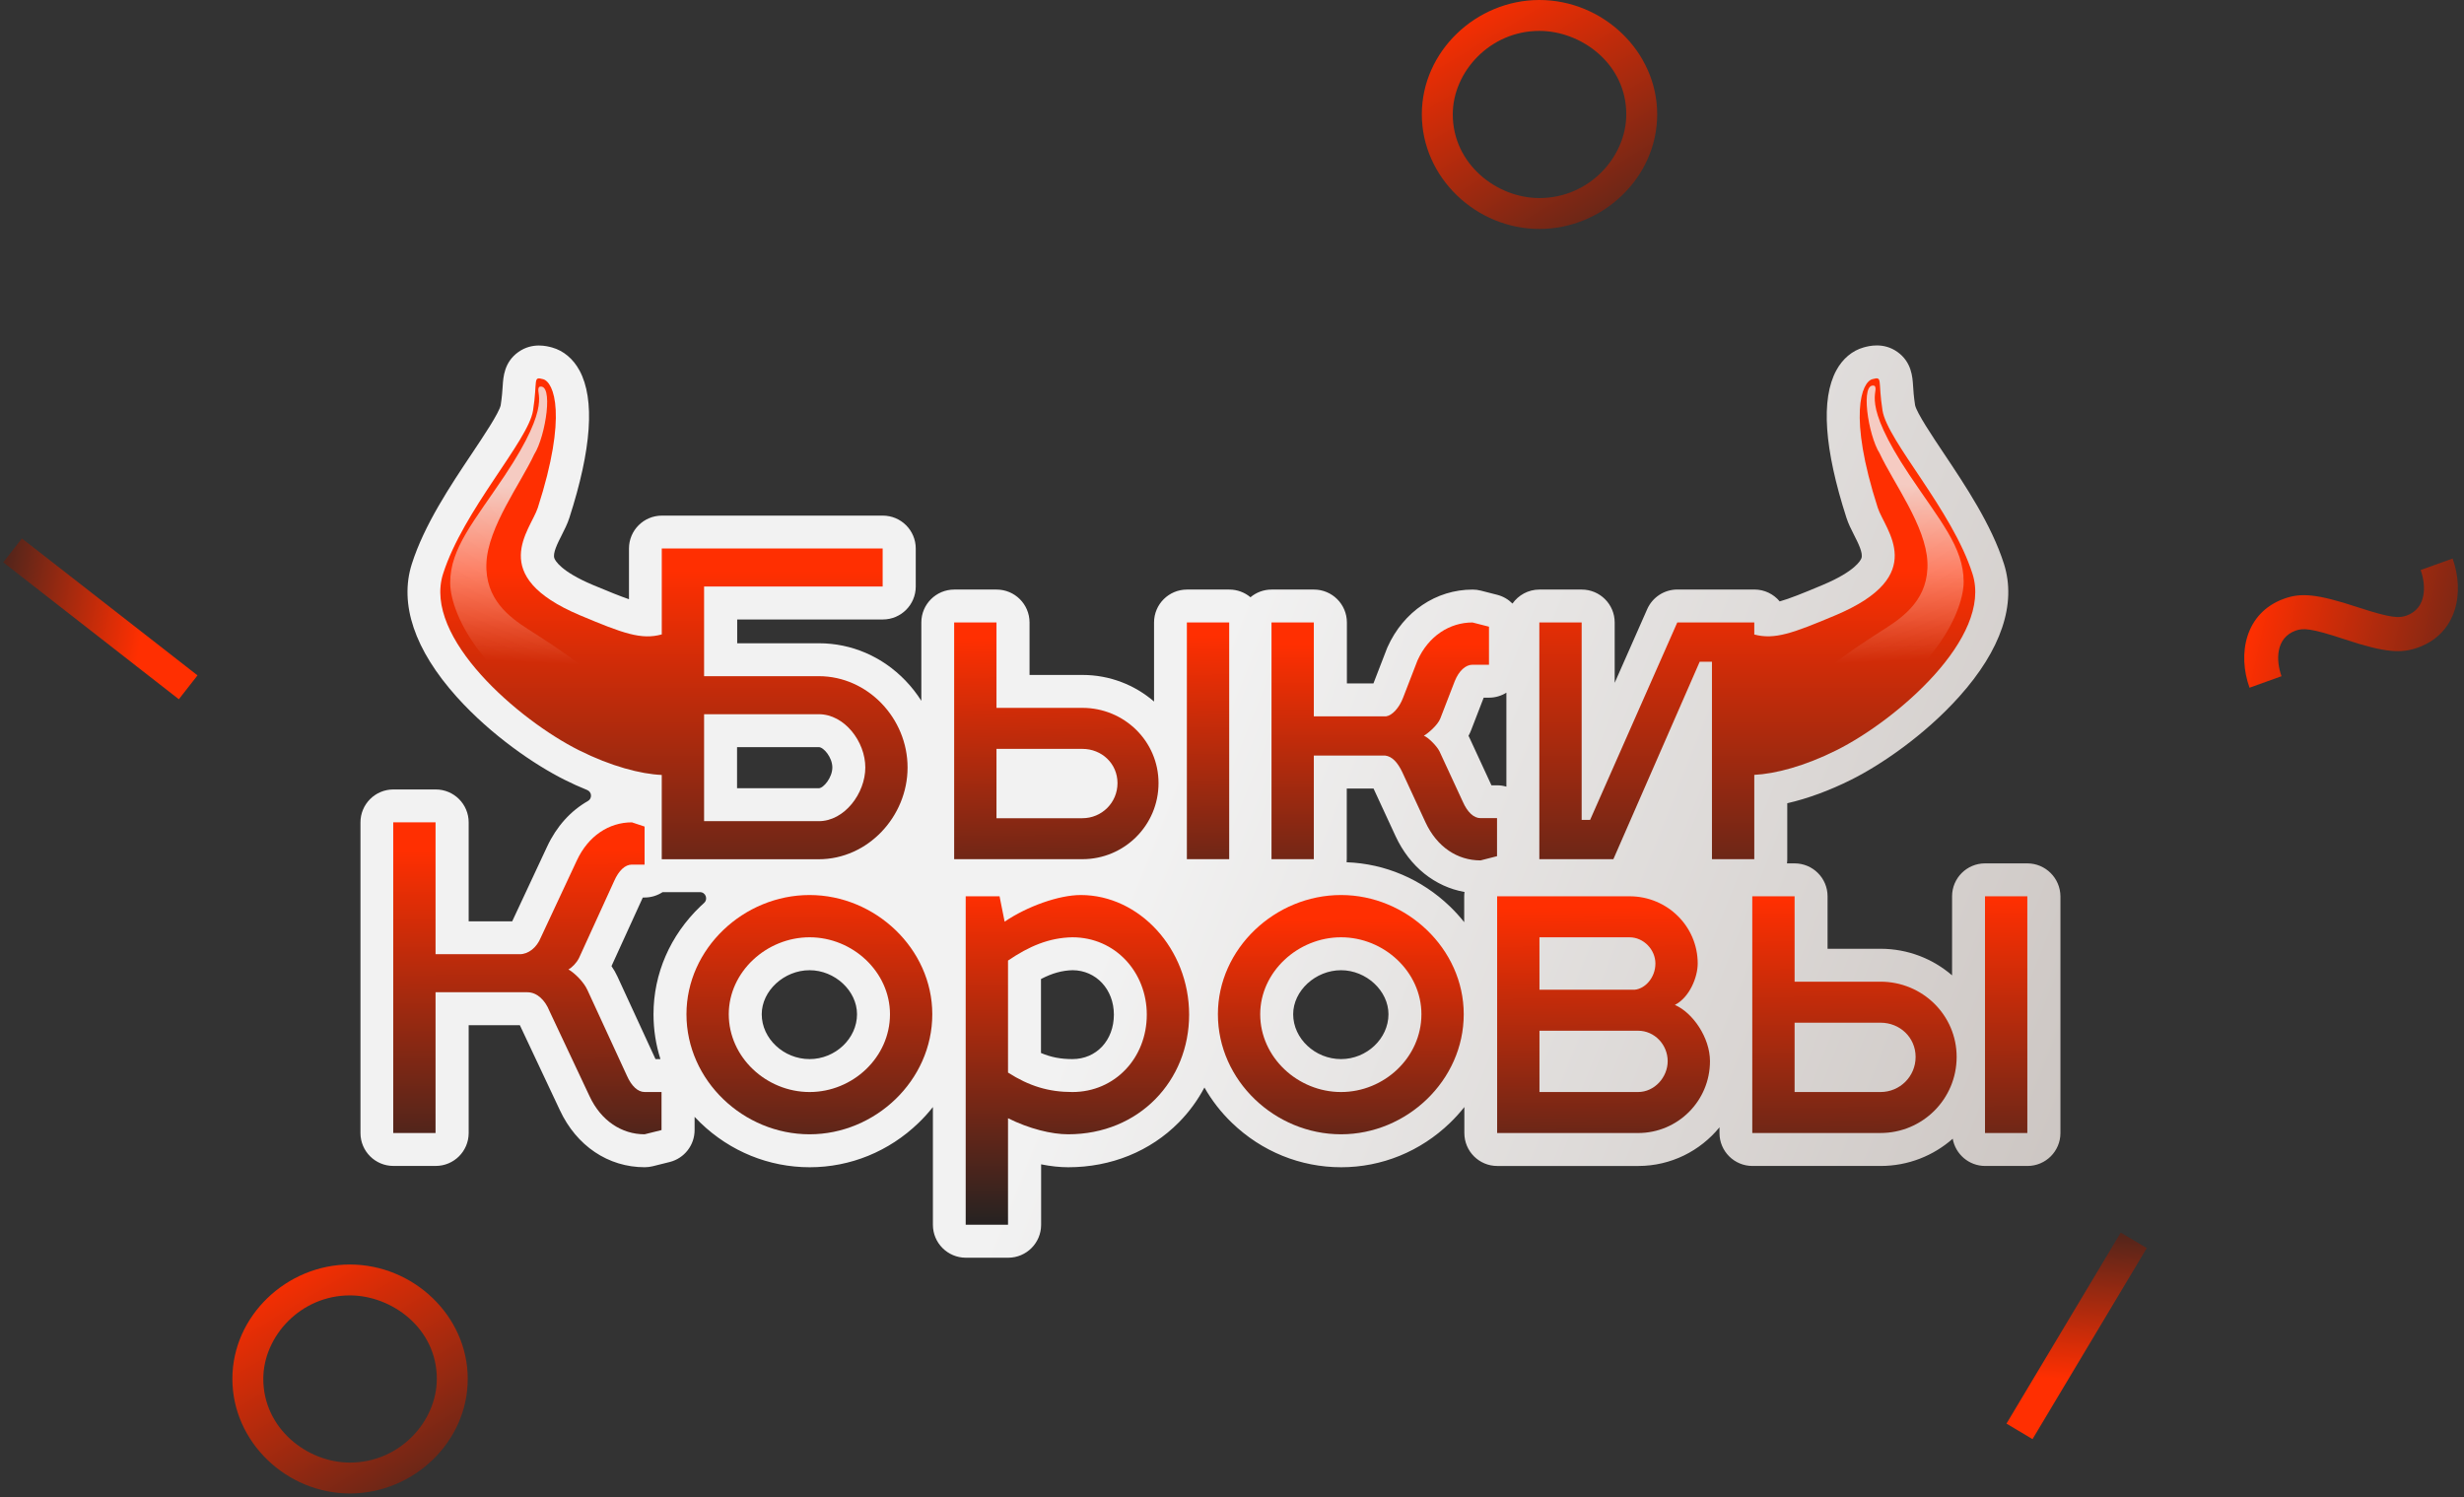 <svg width="362" height="220" viewBox="0 0 362 220" fill="none" xmlns="http://www.w3.org/2000/svg">
<rect x="0" y="0" width="362" height="220" fill="#333333" stroke="none"/>
<path d="M297.848 126.855H291.63C288.955 126.855 286.79 129.021 286.79 131.69V143.306C283.975 140.875 280.294 139.401 276.277 139.401H268.498V131.69C268.498 129.018 266.33 126.855 263.659 126.855H262.535C262.561 126.652 262.578 126.45 262.578 126.241V118.019C265.572 117.334 268.796 116.152 272.003 114.547C276.294 112.4 282.704 108.073 287.822 102.373C294.004 95.489 296.283 88.741 294.415 82.858C292.583 77.089 288.707 71.297 285.595 66.641C283.919 64.135 281.623 60.706 281.359 59.544C281.16 58.262 281.101 57.358 281.062 56.696C280.98 55.384 280.843 53.192 278.763 51.71C276.699 50.242 274.511 50.849 273.795 51.048C272.13 51.511 270.703 52.712 269.775 54.432C267.499 58.654 268.002 65.936 271.271 76.074C271.558 76.968 271.983 77.8 272.391 78.606C272.995 79.794 273.746 81.272 273.472 82.019C273.361 82.323 272.568 83.931 267.8 85.938C264.779 87.211 262.836 87.984 261.467 88.362C260.579 87.295 259.24 86.617 257.744 86.617H246.429C244.512 86.617 242.774 87.749 242 89.501L237.223 100.324V91.459C237.223 88.787 235.054 86.623 232.383 86.623H226.165C224.529 86.623 223.082 87.439 222.207 88.682C221.606 88.075 220.845 87.622 219.973 87.397L217.55 86.777C217.158 86.675 216.756 86.626 216.355 86.626C210.979 86.623 206.188 89.863 203.85 95.074C203.814 95.152 203.781 95.231 203.752 95.309L201.78 100.415H197.88V91.459C197.88 88.787 195.712 86.623 193.041 86.623H186.823C185.64 86.623 184.556 87.047 183.714 87.752C182.871 87.047 181.79 86.623 180.605 86.623H174.387C171.712 86.623 169.547 88.79 169.547 91.459V103.075C166.732 100.644 163.051 99.169 159.035 99.169H151.256V91.459C151.256 88.787 149.087 86.623 146.416 86.623H140.198C137.523 86.623 135.358 88.79 135.358 91.459V102.97C134.689 101.916 133.915 100.921 133.03 100.001C129.62 96.461 125.104 94.513 120.31 94.513H108.305V91.018H129.699C132.373 91.018 134.538 88.852 134.538 86.183V80.593C134.538 77.921 132.37 75.758 129.699 75.758H97.247C94.572 75.758 92.407 77.924 92.407 80.593V88.043C91.16 87.615 89.478 86.943 87.12 85.951C82.352 83.944 81.558 82.336 81.447 82.032C81.173 81.285 81.924 79.807 82.528 78.619C82.936 77.813 83.361 76.978 83.648 76.087C86.917 65.95 87.42 58.667 85.144 54.445C84.217 52.725 82.79 51.524 81.124 51.061C80.406 50.862 78.218 50.255 76.154 51.723C74.073 53.205 73.936 55.397 73.855 56.709C73.812 57.368 73.757 58.272 73.557 59.554C73.293 60.716 70.997 64.145 69.322 66.651C66.206 71.307 62.333 77.099 60.501 82.868C58.633 88.747 60.913 95.495 67.094 102.383C72.209 108.083 78.619 112.407 82.914 114.557C84.031 115.118 85.151 115.624 86.264 116.074C86.966 116.361 87.028 117.324 86.369 117.696C83.851 119.128 81.767 121.412 80.389 124.372L75.249 135.371H68.855V120.828C68.855 118.156 66.686 115.993 64.015 115.993H57.797C55.122 115.993 52.957 118.159 52.957 120.828V166.473C52.957 169.145 55.126 171.308 57.797 171.308H64.015C66.689 171.308 68.855 169.142 68.855 166.473V150.628H76.376L82.251 163.112C84.697 168.362 89.357 171.498 94.719 171.498C95.114 171.498 95.51 171.449 95.895 171.354L98.38 170.734C100.536 170.196 102.048 168.261 102.048 166.042V164.094C102.328 164.394 102.619 164.691 102.92 164.982C107.279 169.184 112.978 171.501 118.964 171.501C124.924 171.501 130.603 169.184 134.956 164.978C135.717 164.244 136.419 163.464 137.059 162.655V179.958C137.059 182.631 139.228 184.794 141.899 184.794H148.117C150.792 184.794 152.957 182.627 152.957 179.958V171.073C154.345 171.354 155.69 171.501 156.944 171.501C163.231 171.501 169.002 169.158 173.198 164.903C174.703 163.376 175.961 161.65 176.95 159.784C178.018 161.666 179.373 163.419 180.997 164.982C185.356 169.184 191.055 171.501 197.041 171.501C203.001 171.501 208.68 169.184 213.033 164.978C213.794 164.244 214.496 163.464 215.136 162.655V166.479C215.136 169.152 217.305 171.315 219.976 171.315H240.678C245.488 171.315 249.792 169.099 252.62 165.634V166.476C252.62 169.148 254.789 171.312 257.46 171.312H276.297C280.35 171.312 284.056 169.801 286.884 167.311C287.283 169.582 289.265 171.312 291.652 171.312H297.87C300.545 171.312 302.71 169.145 302.71 166.476V131.69C302.687 129.018 300.519 126.855 297.848 126.855ZM216.129 107.287L217.978 102.507H218.758C219.699 102.507 220.571 102.236 221.312 101.773V115.581C220.878 115.454 220.417 115.382 219.937 115.382H219.117L215.878 108.377C215.858 108.331 215.835 108.289 215.812 108.243C215.793 108.201 215.77 108.158 215.747 108.116C215.891 107.848 216.021 107.571 216.129 107.287ZM108.285 109.773H120.29C121.005 109.773 122.285 111.281 122.285 112.762C122.285 114.244 120.986 115.813 120.29 115.813H108.285V109.773ZM96.009 149.02C96.009 151.284 96.355 153.499 97.028 155.611H96.303L90.709 143.473C90.471 142.947 90.173 142.435 89.837 141.949L94.438 131.87H94.696C95.676 131.87 96.584 131.576 97.345 131.08H102.835C103.674 131.08 104.059 132.111 103.436 132.672C103.256 132.832 103.08 132.999 102.903 133.165C98.459 137.43 96.009 143.061 96.009 149.02ZM118.941 155.611C115.13 155.611 111.91 152.592 111.91 149.02C111.91 145.574 115.195 142.552 118.941 142.552C122.654 142.552 125.91 145.574 125.91 149.02C125.91 152.592 122.72 155.611 118.941 155.611ZM157.545 155.611C155.854 155.611 154.407 155.34 152.937 154.713V143.845C154.587 142.983 156.056 142.585 157.588 142.549C161.043 142.572 163.646 145.372 163.646 149.078C163.642 152.866 161.079 155.611 157.545 155.611ZM197.018 155.611C193.207 155.611 189.987 152.592 189.987 149.02C189.987 145.574 193.272 142.552 197.018 142.552C200.731 142.552 203.987 145.574 203.987 149.02C203.987 152.592 200.797 155.611 197.018 155.611ZM213.001 133.168C208.843 129.171 203.488 126.891 197.838 126.688C197.851 126.541 197.861 126.391 197.861 126.241V115.862H201.796L205.042 122.88C207.122 127.344 210.806 130.281 215.159 131.057C215.133 131.266 215.114 131.475 215.114 131.694V135.492C214.47 134.679 213.765 133.903 213.001 133.168Z" fill="url(#paint0_linear)"/>
<path d="M140.181 91.459H146.399V104.005H159.018C165.174 104.005 170.207 108.912 170.207 115.059C170.207 121.272 165.171 126.238 159.018 126.238H140.181V91.459ZM159.018 120.218C161.879 120.218 164.178 117.921 164.178 115.063C164.178 112.204 161.879 110.031 159.018 110.031H146.399V120.218H159.018ZM174.37 91.459H180.588V126.241H174.37V91.459Z" fill="url(#paint1_linear)"/>
<path d="M193.021 111.023V126.241H186.803V91.459H193.021V105.248H203.651C204.523 105.124 205.578 104.005 206.136 102.513L208.249 97.048C209.866 93.446 212.974 91.459 216.332 91.459L218.755 92.079V97.668H216.332C215.336 97.668 214.343 98.539 213.722 100.089L211.609 105.554C211.237 106.55 209.745 107.79 209.186 108.1C209.745 108.286 211.051 109.529 211.485 110.397L214.905 117.787C215.587 119.34 216.521 120.208 217.514 120.208H219.937V125.797L217.514 126.417C214.095 126.417 211.11 124.43 209.431 120.828L206.012 113.438C205.329 112.008 204.52 111.141 203.527 111.017H193.021V111.023Z" fill="url(#paint2_linear)"/>
<path d="M97.185 166.039L94.7 166.659C91.343 166.659 88.296 164.672 86.617 161.069L80.713 148.524C80.092 146.97 78.91 145.789 77.48 145.789H63.989V166.473H57.771V120.822H63.989V140.2H76.359C77.604 140.2 78.845 139.267 79.468 137.717L84.752 126.414C86.431 122.812 89.478 120.825 92.835 120.825L94.7 121.445V127.034H92.835C91.839 127.034 90.908 127.902 90.226 129.455L85.066 140.758C84.694 141.502 84.008 142.187 83.511 142.435C84.383 142.931 85.748 144.236 86.31 145.479L92.09 158.025C92.773 159.578 93.707 160.446 94.703 160.446H97.188V166.039H97.185Z" fill="url(#paint3_linear)"/>
<path d="M136.968 149.019C136.968 158.772 128.575 166.659 118.941 166.659C109.242 166.659 100.852 158.769 100.852 149.019C100.852 139.391 109.245 131.504 118.941 131.504C128.575 131.504 136.968 139.394 136.968 149.019ZM107.067 149.019C107.067 155.356 112.599 160.449 118.941 160.449C125.283 160.449 130.753 155.356 130.753 149.019C130.753 142.807 125.283 137.714 118.941 137.714C112.599 137.714 107.067 142.81 107.067 149.019Z" fill="url(#paint4_linear)"/>
<path d="M174.7 149.081C174.7 158.772 167.365 166.659 156.922 166.659C154.498 166.659 151.203 165.853 148.094 164.3V179.952H141.876V131.69H146.85L147.595 135.416C150.89 133.181 155.553 131.504 158.783 131.504C167.365 131.504 174.7 139.394 174.7 149.081ZM148.094 141.133V157.591C151.203 159.578 154.061 160.449 157.542 160.449C163.822 160.449 168.482 155.418 168.482 149.081C168.482 142.869 163.881 137.714 157.542 137.714C154.126 137.779 151.203 139.019 148.094 141.133Z" fill="url(#paint5_linear)"/>
<path d="M215.045 149.019C215.045 158.772 206.652 166.659 197.018 166.659C187.319 166.659 178.929 158.769 178.929 149.019C178.929 139.391 187.322 131.504 197.018 131.504C206.652 131.504 215.045 139.394 215.045 149.019ZM185.144 149.019C185.144 155.356 190.676 160.449 197.018 160.449C203.36 160.449 208.83 155.356 208.83 149.019C208.83 142.807 203.36 137.714 197.018 137.714C190.676 137.714 185.144 142.81 185.144 149.019Z" fill="url(#paint6_linear)"/>
<path d="M240.655 166.473H219.953V131.69H239.411C244.943 131.69 249.42 136.102 249.42 141.567C249.42 143.554 248.238 146.536 246.063 147.652C248.672 148.772 251.223 152.436 251.223 155.914C251.223 161.751 246.5 166.473 240.655 166.473ZM226.171 137.717V145.417H240.158C241.651 145.293 243.205 143.678 243.205 141.567C243.205 139.518 241.465 137.717 239.414 137.717H226.171ZM226.171 151.444V160.449H240.655C243.078 160.449 245.008 158.276 245.008 155.914C245.008 153.493 243.081 151.441 240.655 151.441H226.171V151.444Z" fill="url(#paint7_linear)"/>
<path d="M257.437 131.69H263.655V144.236H276.274C282.43 144.236 287.462 149.143 287.462 155.291C287.462 161.503 282.427 166.469 276.274 166.469H257.437V131.69ZM276.274 160.449C279.135 160.449 281.434 158.152 281.434 155.294C281.434 152.436 279.135 150.263 276.274 150.263H263.655V160.449H276.274ZM291.629 131.69H297.847V166.473H291.629V131.69Z" fill="url(#paint8_linear)"/>
<path d="M120.29 99.349H103.442V86.18H129.676V80.59H97.224V93.214C94.22 94.04 91.558 93.074 85.216 90.405C71.356 84.571 77.953 77.898 79.014 74.6C83.394 61.019 81.379 56.154 79.801 55.717C78.224 55.28 79.014 55.851 78.312 60.321C77.61 64.791 68.068 74.952 65.089 84.329C62.111 93.704 76.297 105.848 85.053 110.23C89.788 112.599 94.144 113.731 97.221 113.862V126.248H120.283C127.494 126.248 133.336 119.973 133.336 112.769C133.343 105.558 127.501 99.349 120.29 99.349ZM120.29 120.652H103.442V104.938H120.29C124.081 104.938 127.128 108.974 127.128 112.762C127.128 116.55 124.081 120.652 120.29 120.652Z" fill="url(#paint9_linear)"/>
<path d="M289.794 84.323C286.816 74.949 277.273 64.785 276.571 60.315C275.869 55.844 276.659 55.273 275.082 55.711C273.505 56.148 271.493 61.013 275.869 74.593C276.934 77.892 283.527 84.564 269.668 90.398C263.374 93.048 260.706 94.02 257.731 93.227V91.456H246.419L233.614 120.463H232.37V91.456H226.152V126.238H237.03L249.711 97.231H251.513V126.238H257.731V113.849C260.801 113.702 265.128 112.573 269.828 110.22C278.586 105.842 292.773 93.697 289.794 84.323Z" fill="url(#paint10_linear)"/>
<path d="M29.016 99.231L26.276 102.739L0.474 82.62L3.214 79.112L29.016 99.231Z" fill="url(#paint11_linear)"/>
<path d="M353.561 90.447C356.484 89.397 356.474 86.098 355.628 83.752L360.327 82.062C362.114 87.015 360.993 93.074 355.252 95.139C352.852 96.004 350.533 95.955 344.502 93.942C339.479 92.275 338.355 92.265 337.258 92.66C334.335 93.71 334.345 97.009 335.191 99.355L330.492 101.045C328.705 96.092 329.825 90.033 335.566 87.968C337.967 87.103 340.233 87.171 346.53 89.266C351.343 90.832 352.467 90.839 353.561 90.447Z" fill="url(#paint12_linear)"/>
<path d="M68.718 202.59C68.718 211.895 60.72 219.433 51.406 219.433C42.138 219.433 34.14 211.895 34.14 202.59C34.14 193.33 42.138 185.792 51.406 185.792C60.72 185.792 68.718 193.326 68.718 202.59ZM38.683 202.59C38.683 209.899 45.136 214.894 51.406 214.894C58.767 214.894 64.175 208.812 64.175 202.59C64.175 195.144 57.542 190.331 51.406 190.331C44.136 190.331 38.683 196.367 38.683 202.59Z" fill="url(#paint13_linear)"/>
<path d="M298.608 211.448L294.784 209.168L311.57 181.097L315.394 183.378L298.608 211.448Z" fill="url(#paint14_linear)"/>
<path d="M243.467 16.797C243.467 26.103 235.469 33.64 226.155 33.64C216.887 33.64 208.889 26.103 208.889 16.797C208.889 7.537 216.887 0 226.155 0C235.472 0 243.467 7.537 243.467 16.797ZM213.435 16.797C213.435 24.106 219.888 29.102 226.158 29.102C233.519 29.102 238.927 23.02 238.927 16.797C238.927 9.351 232.295 4.539 226.158 4.539C218.885 4.539 213.435 10.578 213.435 16.797Z" fill="url(#paint15_linear)"/>
<path d="M79.214 56.846C78.489 57.812 81.392 59.022 74.129 69.907C69.658 76.606 66.141 80.548 66.141 85.628C66.141 90.708 71.951 100.866 82.359 104.249C82.359 104.249 86.232 106.184 88.651 103.525C91.071 100.866 81.633 95.061 77.515 92.399C74.867 90.686 71.222 88.046 71.464 82.724C71.706 77.402 76.444 71.128 78.482 66.762C80.183 64.1 81.392 56.118 79.214 56.846Z" fill="url(#paint16_linear)"/>
<path d="M275.418 56.696C276.143 57.662 273.24 58.872 280.503 69.757C284.974 76.456 288.491 80.398 288.491 85.478C288.491 90.558 282.681 100.716 272.273 104.099C272.273 104.099 268.4 106.034 265.98 103.375C263.561 100.716 272.998 94.911 277.117 92.249C279.765 90.535 283.41 87.896 283.168 82.574C282.926 77.252 278.188 70.978 276.15 66.612C274.448 63.953 273.237 55.972 275.418 56.696Z" fill="url(#paint17_linear)"/>
<defs>
<linearGradient id="paint0_linear" x1="172.16" y1="113.156" x2="447.572" y2="222.33" gradientUnits="userSpaceOnUse">
<stop stop-color="#F2F2F2"/>
<stop offset="1" stop-color="#A49790"/>
</linearGradient>
<linearGradient id="paint1_linear" x1="160.182" y1="93.538" x2="160.848" y2="143.92" gradientUnits="userSpaceOnUse">
<stop stop-color="#FF2F01"/>
<stop offset="1" stop-color="#222222"/>
</linearGradient>
<linearGradient id="paint2_linear" x1="203.371" y1="94.649" x2="203.371" y2="144.498" gradientUnits="userSpaceOnUse">
<stop stop-color="#FF2F01"/>
<stop offset="1" stop-color="#222222"/>
</linearGradient>
<linearGradient id="paint3_linear" x1="77.379" y1="124.909" x2="77.514" y2="177.878" gradientUnits="userSpaceOnUse">
<stop stop-color="#FF2F01"/>
<stop offset="1" stop-color="#222222"/>
</linearGradient>
<linearGradient id="paint4_linear" x1="119.013" y1="128.626" x2="118.749" y2="180.661" gradientUnits="userSpaceOnUse">
<stop stop-color="#FF2F01"/>
<stop offset="1" stop-color="#222222"/>
</linearGradient>
<linearGradient id="paint5_linear" x1="158.31" y1="131.354" x2="158.2" y2="180.818" gradientUnits="userSpaceOnUse">
<stop stop-color="#FF2F01"/>
<stop offset="1" stop-color="#222222"/>
</linearGradient>
<linearGradient id="paint6_linear" x1="196.922" y1="135.064" x2="197.13" y2="180.758" gradientUnits="userSpaceOnUse">
<stop stop-color="#FF2F01"/>
<stop offset="1" stop-color="#222222"/>
</linearGradient>
<linearGradient id="paint7_linear" x1="235.395" y1="133.251" x2="235.74" y2="183.062" gradientUnits="userSpaceOnUse">
<stop stop-color="#FF2F01"/>
<stop offset="1" stop-color="#222222"/>
</linearGradient>
<linearGradient id="paint8_linear" x1="277.528" y1="132.131" x2="277.885" y2="185.013" gradientUnits="userSpaceOnUse">
<stop stop-color="#FF2F01"/>
<stop offset="1" stop-color="#222222"/>
</linearGradient>
<linearGradient id="paint9_linear" x1="99.018" y1="83.847" x2="99.018" y2="148.045" gradientUnits="userSpaceOnUse">
<stop stop-color="#FF2F01"/>
<stop offset="1" stop-color="#222222"/>
</linearGradient>
<linearGradient id="paint10_linear" x1="258.175" y1="83.847" x2="258.175" y2="148.045" gradientUnits="userSpaceOnUse">
<stop stop-color="#FF2F01"/>
<stop offset="1" stop-color="#222222"/>
</linearGradient>
<linearGradient id="paint11_linear" x1="21.018" y1="92.095" x2="-6.327" y2="87.204" gradientUnits="userSpaceOnUse">
<stop stop-color="#FF2F01"/>
<stop offset="1" stop-color="#222222"/>
</linearGradient>
<linearGradient id="paint12_linear" x1="331.335" y1="88.437" x2="380.488" y2="99.493" gradientUnits="userSpaceOnUse">
<stop stop-color="#FF2F01"/>
<stop offset="1" stop-color="#222222"/>
</linearGradient>
<linearGradient id="paint13_linear" x1="41.157" y1="185.634" x2="69.828" y2="233.092" gradientUnits="userSpaceOnUse">
<stop stop-color="#FF2F01"/>
<stop offset="1" stop-color="#222222"/>
</linearGradient>
<linearGradient id="paint14_linear" x1="304.744" y1="202.703" x2="306.204" y2="174.983" gradientUnits="userSpaceOnUse">
<stop stop-color="#FF2F01"/>
<stop offset="1" stop-color="#222222"/>
</linearGradient>
<linearGradient id="paint15_linear" x1="215.909" y1="-0.157" x2="244.579" y2="47.301" gradientUnits="userSpaceOnUse">
<stop stop-color="#FF2F01"/>
<stop offset="1" stop-color="#222222"/>
</linearGradient>
<linearGradient id="paint16_linear" x1="78.679" y1="71.593" x2="77.435" y2="97.3" gradientUnits="userSpaceOnUse">
<stop stop-color="#F2F2F2" stop-opacity="0.8"/>
<stop offset="1" stop-color="white" stop-opacity="0"/>
</linearGradient>
<linearGradient id="paint17_linear" x1="275.952" y1="71.445" x2="277.196" y2="97.152" gradientUnits="userSpaceOnUse">
<stop stop-color="#F2F2F2" stop-opacity="0.8"/>
<stop offset="1" stop-color="white" stop-opacity="0"/>
</linearGradient>
</defs>
</svg>
